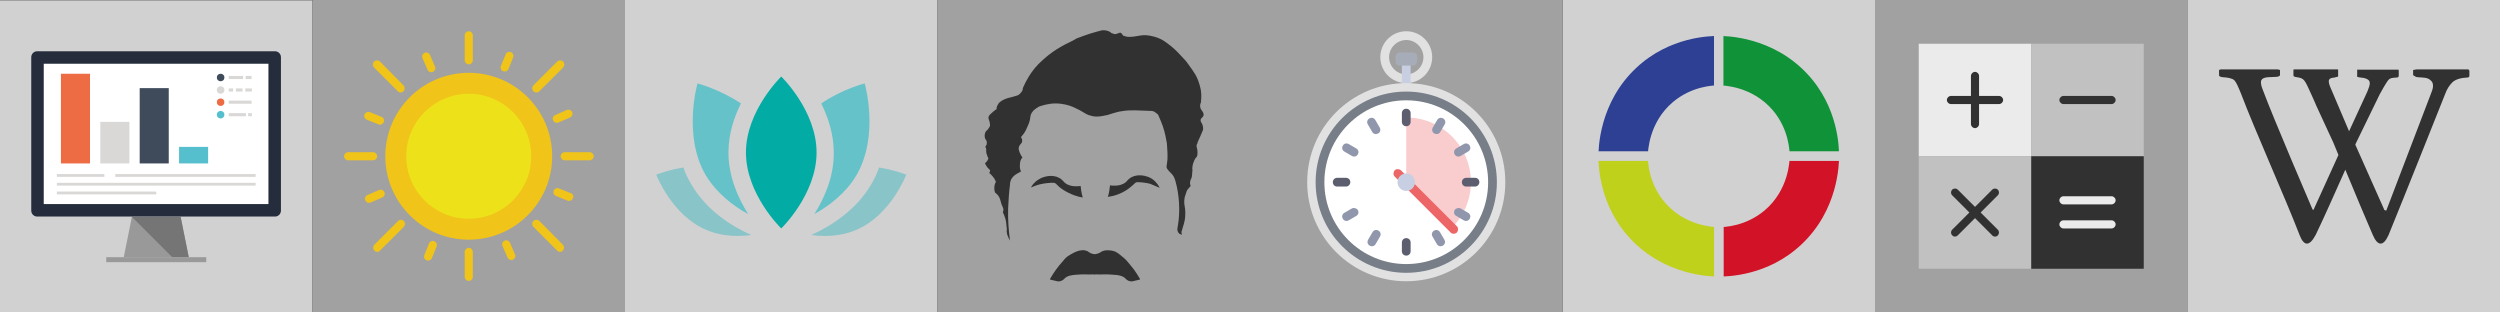 <?xml version="1.0" encoding="utf-8"?>
<!-- Generator: Adobe Illustrator 20.1.0, SVG Export Plug-In . SVG Version: 6.00 Build 0)  -->
<svg version="1.1" id="Layer_1" xmlns="http://www.w3.org/2000/svg" xmlns:xlink="http://www.w3.org/1999/xlink" x="0px" y="0px"
	 width="800px" height="100px" viewBox="0 0 800 100" style="enable-background:new 0 0 800 100;" xml:space="preserve">
<rect x="0" y="0" width="800" height="100" fill="#333333" stroke="none"/>
<style type="text/css">
	.st0{fill:#A1A1A1;}
	.st1{fill:#D1D1D1;}
	.st2{fill:#999999;}
	.st3{fill:#757575;}
	.st4{fill:#252D3D;}
	.st5{fill:#FFFFFF;}
	.st6{fill:#D9D8D7;}
	.st7{fill:#ED6C43;}
	.st8{fill:#3F4A5A;}
	.st9{fill:#56BFCE;}
	.st10{fill:#F0C418;}
	.st11{fill:#EDE21A;}
	.st12{fill:#FFFFFF;stroke:#999999;stroke-miterlimit:10;}
	.st13{fill:#2D4093;stroke:#D1D1D1;stroke-width:3;stroke-miterlimit:10;}
	.st14{fill:#109238;stroke:#D1D1D1;stroke-width:3;stroke-miterlimit:10;}
	.st15{fill:#D11227;stroke:#D1D1D1;stroke-width:3;stroke-miterlimit:10;}
	.st16{fill:#BFD11B;stroke:#D1D1D1;stroke-width:3;stroke-miterlimit:10;}
	.st17{fill:#89C4C9;}
	.st18{fill:#65C2C9;}
	.st19{fill:#02ACA5;}
	.st20{fill:#E1E1E1;}
	.st21{fill:#C8CFE2;}
	.st22{fill:#A7ADB8;}
	.st23{fill:#777E88;}
	.st24{fill:#F9CCCE;}
	.st25{fill:#5C5E6F;}
	.st26{fill:#9097AC;}
	.st27{fill:#EC6567;}
	.st28{fill:#EBEBEB;}
	.st29{fill:#C1C1C1;}
	.st30{fill:#313131;}
</style>
<rect x="600" class="st0" width="100" height="100"/>
<g>
	<rect y="0.1" class="st1" width="100" height="100"/>
	<polygon class="st2" points="60.4,82.3 39.6,82.3 42.2,69.4 57.8,69.4 	"/>
	<polygon class="st3" points="60.4,82.3 57.8,69.4 42.2,69.4 55.1,82.3 	"/>
	<rect x="34" y="82.3" class="st2" width="32" height="1.6"/>
	<path class="st4" d="M11.9,16.4c-1.1,0-1.9,0.9-1.9,1.9v49.1c0,1.1,0.9,1.9,1.9,1.9H88c1.1,0,1.9-0.9,1.9-1.9V18.3
		c0-1.1-0.9-1.9-1.9-1.9C88,16.4,11.9,16.4,11.9,16.4z"/>
	<rect x="14" y="20.4" class="st5" width="71.9" height="44.9"/>
	<g>
		<rect x="36.9" y="55.7" class="st6" width="44.9" height="0.9"/>
		<rect x="18.2" y="55.7" class="st6" width="15.2" height="0.9"/>
		<rect x="18.2" y="58.5" class="st6" width="63.6" height="0.9"/>
		<rect x="18.2" y="61.3" class="st6" width="31.8" height="0.9"/>
	</g>
	<rect x="19.5" y="23.6" class="st7" width="9.3" height="28.7"/>
	<rect x="32.1" y="39" class="st6" width="9.3" height="13.3"/>
	<rect x="44.7" y="28.2" class="st8" width="9.3" height="24.1"/>
	<rect x="57.3" y="47" class="st9" width="9.3" height="5.3"/>
	<g>
		<rect x="73.2" y="24.3" class="st6" width="4.6" height="1"/>
		<rect x="78.6" y="24.3" class="st6" width="1.9" height="1"/>
		<rect x="73.2" y="32.2" class="st6" width="7.3" height="1"/>
		<rect x="79.4" y="36.2" class="st6" width="1.2" height="1"/>
		<rect x="73.2" y="36.2" class="st6" width="5.5" height="1"/>
		<rect x="73.2" y="28.3" class="st6" width="1.4" height="1"/>
		<rect x="75.5" y="28.3" class="st6" width="2.1" height="1"/>
		<rect x="78.5" y="28.3" class="st6" width="2.1" height="1"/>
	</g>
	<circle class="st8" cx="70.6" cy="24.8" r="1.2"/>
	<circle class="st6" cx="70.6" cy="28.8" r="1.2"/>
	<circle class="st7" cx="70.6" cy="32.7" r="1.2"/>
	<circle class="st9" cx="70.6" cy="36.7" r="1.2"/>
</g>
<g>
	<rect x="100" class="st0" width="100" height="100"/>
	<g>
		<path class="st10" d="M150,10c-0.7,0-1.3,0.6-1.3,1.3v8c0,0.7,0.6,1.3,1.3,1.3s1.3-0.6,1.3-1.3v-8C151.3,10.6,150.7,10,150,10z"/>
		<path class="st10" d="M150,79.3c-0.7,0-1.3,0.6-1.3,1.3v8c0,0.7,0.6,1.3,1.3,1.3s1.3-0.6,1.3-1.3v-8
			C151.3,79.9,150.7,79.3,150,79.3z"/>
		<path class="st10" d="M188.7,48.7h-8c-0.7,0-1.3,0.6-1.3,1.3s0.6,1.3,1.3,1.3h8c0.7,0,1.3-0.6,1.3-1.3S189.4,48.7,188.7,48.7z"/>
		<path class="st10" d="M120.7,50c0-0.7-0.6-1.3-1.3-1.3h-8c-0.7,0-1.3,0.6-1.3,1.3s0.6,1.3,1.3,1.3h8
			C120.1,51.3,120.7,50.7,120.7,50z"/>
		<path class="st10" d="M171.7,29.6c0.3,0,0.7-0.1,0.9-0.4l7.6-7.6c0.5-0.5,0.5-1.4,0-1.9s-1.4-0.5-1.9,0l-7.6,7.6
			c-0.5,0.5-0.5,1.4,0,1.9C171,29.5,171.3,29.6,171.7,29.6z"/>
		<path class="st10" d="M127.4,70.7l-7.6,7.6c-0.5,0.5-0.5,1.4,0,1.9c0.3,0.3,0.6,0.4,0.9,0.4s0.7-0.1,0.9-0.4l7.6-7.6
			c0.5-0.5,0.5-1.4,0-1.9C128.7,70.2,127.9,70.2,127.4,70.7z"/>
		<path class="st10" d="M172.6,70.7c-0.5-0.5-1.4-0.5-1.9,0s-0.5,1.4,0,1.9l7.6,7.6c0.3,0.3,0.6,0.4,0.9,0.4c0.3,0,0.7-0.1,0.9-0.4
			c0.5-0.5,0.5-1.4,0-1.9L172.6,70.7z"/>
		<path class="st10" d="M121.6,19.7c-0.5-0.5-1.4-0.5-1.9,0s-0.5,1.4,0,1.9l7.6,7.6c0.3,0.3,0.6,0.4,0.9,0.4s0.7-0.1,0.9-0.4
			c0.5-0.5,0.5-1.4,0-1.9L121.6,19.7z"/>
		<path class="st10" d="M177,38.5c0.2,0.5,0.7,0.8,1.2,0.8c0.2,0,0.4,0,0.5-0.1l3.7-1.6c0.7-0.3,1-1.1,0.7-1.7
			c-0.3-0.7-1.1-1-1.7-0.7l-3.7,1.6C177,37.1,176.7,37.9,177,38.5z"/>
		<path class="st10" d="M123,61.5c-0.3-0.7-1.1-1-1.7-0.7l-3.7,1.6c-0.7,0.3-1,1.1-0.7,1.7c0.2,0.5,0.7,0.8,1.2,0.8
			c0.2,0,0.4,0,0.5-0.1l3.7-1.6C123,62.9,123.3,62.1,123,61.5z"/>
		<path class="st10" d="M182.6,61.8l-3.7-1.5c-0.7-0.3-1.5,0.1-1.7,0.7c-0.3,0.7,0.1,1.5,0.7,1.7l3.7,1.5c0.2,0.1,0.3,0.1,0.5,0.1
			c0.5,0,1-0.3,1.2-0.8C183.7,62.8,183.3,62,182.6,61.8z"/>
		<path class="st10" d="M117.4,38.3l3.7,1.5c0.2,0.1,0.3,0.1,0.5,0.1c0.5,0,1-0.3,1.2-0.8c0.3-0.7-0.1-1.5-0.7-1.7l-3.7-1.5
			c-0.7-0.3-1.5,0.1-1.7,0.7C116.3,37.2,116.7,38,117.4,38.3z"/>
		<path class="st10" d="M163.2,77.7c-0.3-0.7-1.1-1-1.7-0.7c-0.7,0.3-1,1.1-0.7,1.7l1.6,3.7c0.2,0.5,0.7,0.8,1.2,0.8
			c0.2,0,0.4,0,0.5-0.1c0.7-0.3,1-1.1,0.7-1.7L163.2,77.7z"/>
		<path class="st10" d="M138,23.1c0.2,0,0.4,0,0.5-0.1c0.7-0.3,1-1.1,0.7-1.7l-1.6-3.7c-0.3-0.7-1.1-1-1.7-0.7
			c-0.7,0.3-1,1.1-0.7,1.7l1.6,3.7C137,22.8,137.5,23.1,138,23.1z"/>
		<path class="st10" d="M139,77.2c-0.7-0.3-1.5,0.1-1.7,0.7l-1.5,3.7c-0.3,0.7,0.1,1.5,0.7,1.7c0.2,0.1,0.3,0.1,0.5,0.1
			c0.5,0,1-0.3,1.2-0.8l1.5-3.7C140,78.3,139.7,77.5,139,77.2z"/>
		<path class="st10" d="M161.5,22.9c0.5,0,1-0.3,1.2-0.8l1.5-3.7c0.3-0.7-0.1-1.5-0.7-1.7c-0.7-0.3-1.5,0.1-1.7,0.7l-1.5,3.7
			c-0.3,0.7,0.1,1.5,0.7,1.7C161.2,22.9,161.3,22.9,161.5,22.9z"/>
	</g>
	<circle class="st10" cx="150" cy="50" r="26.7"/>
	<circle class="st11" cx="150" cy="50" r="20"/>
	<g>
		<rect x="500" class="st1" width="100" height="100"/>
		<path class="st12" d="M550,10"/>
		<path class="st13" d="M550,10v18.8c-1.8,0-8.1,0.3-13.7,5c-7.2,6.1-7.5,14.8-7.5,16.2c-6.3,0-12.5,0-18.8,0
			c0-2.5,0.2-17.8,12.6-29.4C533.7,10.2,547.1,10,550,10z"/>
		<path class="st14" d="M590,50h-18.8c0-1.8-0.3-8.1-5-13.7c-6.1-7.2-14.8-7.5-16.2-7.5c0-6.3,0-12.5,0-18.8
			c2.5,0,17.8,0.2,29.4,12.6C589.8,33.7,590,47.1,590,50z"/>
		<path class="st15" d="M550,90V71.2c1.8,0,8.1-0.3,13.7-5c7.2-6.1,7.5-14.8,7.5-16.2c6.3,0,12.5,0,18.8,0c0,2.5-0.2,17.8-12.6,29.4
			C566.3,89.8,552.9,90,550,90z"/>
		<path class="st16" d="M510,50h18.8c0,1.8,0.3,8.1,5,13.7c6.1,7.2,14.8,7.5,16.2,7.5c0,6.3,0,12.5,0,18.8
			c-2.5,0-17.8-0.2-29.4-12.6C510.2,66.3,510,52.9,510,50z"/>
		<circle class="st1" cx="550" cy="50" r="21.4"/>
	</g>
</g>
<rect x="200" class="st1" width="100" height="100"/>
<path id="XMLID_243_" class="st17" d="M281.3,53.6c-0.6,1.8-1.4,3.5-2.4,5.2c-4.9,8.5-13.1,13.6-19.3,16.4c1.4,0.2,2.8,0.3,4.4,0.3
	c3.2,0,6.6-0.5,9.9-1.9C285,69,290,55.9,290,55.9S286.4,54.4,281.3,53.6z"/>
<path id="XMLID_244_" class="st17" d="M221.1,58.8c-1-1.7-1.8-3.4-2.4-5.2c-5,0.8-8.7,2.3-8.7,2.3s5,13.1,16.1,17.7
	c3.3,1.4,6.7,1.9,9.9,1.9c1.5,0,3-0.1,4.4-0.3C234.1,72.4,226,67.3,221.1,58.8z"/>
<path id="XMLID_245_" class="st18" d="M260.6,68.5c4.8-2.7,10.1-6.7,13.5-12.5c7.4-12.8,2.6-29.3,2.6-29.3s-7,1.7-13.9,6.4
	c2.2,4.5,4,9.8,4,15.7C266.9,56.5,263.8,63.4,260.6,68.5z"/>
<path id="XMLID_246_" class="st18" d="M239.4,68.5c-3.2-5.1-6.3-12-6.3-19.7c0-5.9,1.8-11.3,4-15.7c-6.9-4.6-13.9-6.4-13.9-6.4
	s-4.8,16.6,2.6,29.3C229.3,61.8,234.6,65.9,239.4,68.5z"/>
<path id="XMLID_247_" class="st19" d="M250,24.5c0,0-11.3,10.9-11.3,24.3S250,73.1,250,73.1s11.3-10.9,11.3-24.3S250,24.5,250,24.5z
	"/>
<g>
	<rect x="400" class="st0" width="100" height="100"/>
	<path class="st20" d="M450,26.6c-4.6,0-8.3-3.7-8.3-8.3s3.7-8.3,8.3-8.3s8.3,3.7,8.3,8.3S454.6,26.6,450,26.6z M450,12.8
		c-3,0-5.5,2.5-5.5,5.5s2.5,5.5,5.5,5.5s5.5-2.5,5.5-5.5S453,12.8,450,12.8z"/>
	<rect x="448.6" y="19.7" class="st21" width="2.8" height="8.3"/>
	<g>
		<circle class="st20" cx="450" cy="58.3" r="31.7"/>
		<path class="st22" d="M452.1,21H448c-0.8,0-1.4-0.6-1.4-1.4v-1.4c0-0.8,0.6-1.4,1.4-1.4h4.1c0.8,0,1.4,0.6,1.4,1.4v1.4
			C453.4,20.4,452.8,21,452.1,21z"/>
	</g>
	<circle class="st23" cx="450" cy="58.3" r="29"/>
	<circle class="st5" cx="450" cy="58.3" r="26.2"/>
	<path class="st24" d="M464.6,72.9c3.7-3.7,6.1-8.9,6.1-14.6c0-11.4-9.3-20.7-20.7-20.7v20.7L464.6,72.9z"/>
	<g>
		<path class="st25" d="M450,34.8L450,34.8c-0.8,0-1.4,0.6-1.4,1.4V39c0,0.8,0.6,1.4,1.4,1.4l0,0c0.8,0,1.4-0.6,1.4-1.4v-2.8
			C451.4,35.4,450.8,34.8,450,34.8z"/>
		<path class="st25" d="M450,76.2L450,76.2c-0.8,0-1.4,0.6-1.4,1.4v2.8c0,0.8,0.6,1.4,1.4,1.4l0,0c0.8,0,1.4-0.6,1.4-1.4v-2.8
			C451.4,76.8,450.8,76.2,450,76.2z"/>
		<path class="st25" d="M473.4,58.3L473.4,58.3c0-0.8-0.6-1.4-1.4-1.4h-2.8c-0.8,0-1.4,0.6-1.4,1.4l0,0c0,0.8,0.6,1.4,1.4,1.4h2.8
			C472.8,59.7,473.4,59,473.4,58.3z"/>
		<path class="st25" d="M432.1,58.3L432.1,58.3c0-0.8-0.6-1.4-1.4-1.4h-2.8c-0.8,0-1.4,0.6-1.4,1.4l0,0c0,0.8,0.6,1.4,1.4,1.4h2.8
			C431.5,59.7,432.1,59,432.1,58.3z"/>
	</g>
	<g>
		<path class="st26" d="M438.3,78.6L438.3,78.6c0.7,0.4,1.5,0.2,1.9-0.5l1.4-2.4c0.4-0.7,0.2-1.5-0.5-1.9l0,0
			c-0.7-0.4-1.5-0.2-1.9,0.5l-1.4,2.4C437.4,77.4,437.6,78.2,438.3,78.6z"/>
		<path class="st26" d="M459,42.7L459,42.7c0.7,0.4,1.5,0.2,1.9-0.5l1.4-2.4c0.4-0.7,0.2-1.5-0.5-1.9l0,0c-0.7-0.4-1.5-0.2-1.9,0.5
			l-1.4,2.4C458.1,41.5,458.3,42.4,459,42.7z"/>
		<path class="st26" d="M429.7,46.6L429.7,46.6c-0.4,0.7-0.2,1.5,0.5,1.9l2.4,1.4c0.7,0.4,1.5,0.2,1.9-0.5l0,0
			c0.4-0.7,0.2-1.5-0.5-1.9l-2.4-1.4C430.9,45.7,430.1,45.9,429.7,46.6z"/>
		<path class="st26" d="M465.5,67.2L465.5,67.2c-0.4,0.7-0.2,1.5,0.5,1.9l2.4,1.4c0.7,0.4,1.5,0.2,1.9-0.5l0,0
			c0.4-0.7,0.2-1.5-0.5-1.9l-2.4-1.4C466.8,66.4,465.9,66.6,465.5,67.2z"/>
		<path class="st26" d="M461.7,78.6L461.7,78.6c-0.7,0.4-1.5,0.2-1.9-0.5l-1.4-2.4c-0.4-0.7-0.2-1.5,0.5-1.9l0,0
			c0.7-0.4,1.5-0.2,1.9,0.5l1.4,2.4C462.6,77.4,462.4,78.2,461.7,78.6z"/>
		<path class="st26" d="M441,42.7L441,42.7c-0.7,0.4-1.5,0.2-1.9-0.5l-1.4-2.4c-0.4-0.7-0.2-1.5,0.5-1.9l0,0
			c0.7-0.4,1.5-0.2,1.9,0.5l1.4,2.4C441.9,41.5,441.7,42.4,441,42.7z"/>
		<path class="st26" d="M470.3,46.6L470.3,46.6c0.4,0.7,0.2,1.5-0.5,1.9l-2.4,1.4c-0.7,0.4-1.5,0.2-1.9-0.5l0,0
			c-0.4-0.7-0.2-1.5,0.5-1.9l2.4-1.4C469.1,45.7,469.9,45.9,470.3,46.6z"/>
		<path class="st26" d="M434.5,67.2L434.5,67.2c0.4,0.7,0.2,1.5-0.5,1.9l-2.4,1.4c-0.7,0.4-1.5,0.2-1.9-0.5l0,0
			c-0.4-0.7-0.2-1.5,0.5-1.9l2.4-1.4C433.2,66.4,434.1,66.6,434.5,67.2z"/>
	</g>
	<path class="st27" d="M465.2,74.8c-0.4,0-0.7-0.1-1-0.4l-17.9-17.9c-0.5-0.5-0.5-1.4,0-2c0.5-0.5,1.4-0.5,2,0l17.9,17.9
		c0.5,0.5,0.5,1.4,0,2C465.9,74.7,465.5,74.8,465.2,74.8z"/>
	<circle class="st21" cx="450" cy="58.3" r="2.8"/>
</g>
<rect x="614" y="14" class="st28" width="36" height="36"/>
<rect x="650" y="14" class="st29" width="36" height="36"/>
<rect x="614" y="50" class="st29" width="36" height="36"/>
<rect x="650" y="50" class="st30" width="36" height="36"/>
<path class="st28" d="M675.7,73.1h-15.4c-0.7,0-1.3-0.6-1.3-1.3s0.6-1.3,1.3-1.3h15.4c0.7,0,1.3,0.6,1.3,1.3S676.4,73.1,675.7,73.1z
	"/>
<path class="st28" d="M675.7,65.4h-15.4c-0.7,0-1.3-0.6-1.3-1.3c0-0.7,0.6-1.3,1.3-1.3h15.4c0.7,0,1.3,0.6,1.3,1.3
	C677,64.8,676.4,65.4,675.7,65.4z"/>
<path class="st30" d="M632,69.3c-0.4,0-0.6-0.1-0.9-0.4c-0.5-0.5-0.5-1.3,0-1.8l6.4-6.4c0.5-0.5,1.3-0.5,1.8,0s0.5,1.3,0,1.8
	l-6.4,6.4C632.6,69.2,632.4,69.3,632,69.3z"/>
<path class="st30" d="M625.6,75.7c-0.4,0-0.6-0.1-0.9-0.4c-0.5-0.5-0.5-1.3,0-1.8l6.4-6.4c0.5-0.5,1.3-0.5,1.8,0s0.5,1.3,0,1.8
	l-6.4,6.4C626.2,75.6,625.9,75.7,625.6,75.7z"/>
<path class="st30" d="M638.4,75.7c-0.4,0-0.6-0.1-0.9-0.4l-6.4-6.4c-0.5-0.5-0.5-1.3,0-1.8c0.5-0.5,1.3-0.5,1.8,0l6.4,6.4
	c0.5,0.5,0.5,1.3,0,1.8C639.1,75.6,638.8,75.7,638.4,75.7z"/>
<path class="st30" d="M632,69.3c-0.4,0-0.6-0.1-0.9-0.4l-6.4-6.4c-0.5-0.5-0.5-1.3,0-1.8c0.5-0.5,1.3-0.5,1.8,0l6.4,6.4
	c0.5,0.5,0.5,1.3,0,1.8C632.6,69.2,632.4,69.3,632,69.3z"/>
<path class="st30" d="M639.7,33.3h-15.4c-0.7,0-1.3-0.6-1.3-1.3c0-0.7,0.6-1.3,1.3-1.3h15.4c0.7,0,1.3,0.6,1.3,1.3
	C641,32.7,640.4,33.3,639.7,33.3z"/>
<path class="st30" d="M632,41c-0.7,0-1.3-0.6-1.3-1.3V24.3c0-0.7,0.6-1.3,1.3-1.3s1.3,0.6,1.3,1.3v15.4C633.3,40.4,632.7,41,632,41z
	"/>
<path class="st30" d="M675.7,33.3h-15.4c-0.7,0-1.3-0.6-1.3-1.3c0-0.7,0.6-1.3,1.3-1.3h15.4c0.7,0,1.3,0.6,1.3,1.3
	C677,32.7,676.4,33.3,675.7,33.3z"/>
<g>
	<rect x="700" class="st1" width="100" height="100"/>
	<g>
		<path id="Wikipedia" class="st30" d="M789.9,22.2c0,0-12.4,0-16.5,0l-1.2,0.2V24c0,0.2,0.6,0.3,0.7,0.5c0.1,0.1,0.6,0.2,0.7,0.2
			l1.5,0.1c1.7,0.1,2.2,0.4,2.9,1.1c0.6,0.6,0.8,1.7,0.2,3.3l-14.6,38.2l-0.6-0.2l-9.3-20.9c0.1-0.3,0.2-0.5,0.2-0.5l7.6-15.6
			c0.9-1.6,1.7-3.1,2.2-3.8c0.8-1.3,1.2-1.5,3.3-1.6c0.4,0,0.6-0.2,0.6-0.7v-1.6l-0.1-0.2c0,0-9.1,0-13.2,0v0.2V24
			c0,0.2-0.1,0.3,0,0.5c0.2,0.1,0.2,0.2,0.4,0.2l0.6,0.1c1.7,0.1,2.4,0.6,2.7,0.9c0.4,0.5,0.6,1.1-0.4,3.5L751.7,42l-5.1-12
			c-1.7-3.8-2.2-5,0.5-5.2l0.7-0.2c0.5,0,0.4-0.2,0.4-0.6v-1.7l-0.1-0.1c0,0-9.7,0-14.1,0l-0.1,0.2v1.7c0,0.4,0.4,0.5,1.1,0.6
			c2.4,0.4,2.4,0.6,4.8,5.9c0.4,0.8,1.4,3.2,1.4,3.2l5.5,11.9c0,0,0.6,1.5,1.6,3.9l-8,17.6L740,67c0,0-12.4-28.8-16-38.5
			c-0.4-1-0.5-1.7-0.5-2.2c0-1,0.8-1.5,2.4-1.6l2.4-0.1c0.5,0,1.3-0.2,1.3-0.6v-1.6l-0.7-0.2c0,0-15.2,0-18.3,0l-0.5,0.2v1.7
			c0,0.3,0.4,0.5,1.1,0.6c1.9,0.1,3.2,0.4,3.8,1s1.2,2,2.1,4.2c4.5,11.9,14.1,33.2,18.8,45.4c1.3,3.3,3,3.8,5.1-0.1
			c2.1-4.3,6.4-13.9,9.5-20.9c2.9,7,6.9,16.6,8.8,20.9c1.5,3.5,3.3,3.8,5,0.1c4.6-11.2,18.1-45.1,18.1-45.1c0.6-1.7,1.4-2.9,2.4-3.9
			c1-0.9,2.6-1.4,4.8-1.5c0.4,0,0.6-0.2,0.6-0.6v-1.6L789.9,22.2z"/>
	</g>
</g>
<g>
	<rect x="300" class="st0" width="100" height="100"/>
	<path class="st30" d="M340.4,89.4c-0.2,0.1-0.6,0.5-1.2,0.6s-1.1,0-1.3-0.1c-0.6-0.1-1.1-0.3-1.7-0.4c-0.2,0-0.3-0.2-0.1-0.4
		c0.5-0.9,1.1-1.8,1.8-2.8c0.7-1,1.5-1.9,2.2-2.7c0.5-0.6,1.1-1.4,2.2-2s2.1-1.3,3.7-1.5c0.7-0.1,1.2,0,1.5,0.1s0.6,0.2,0.7,0.3
		c0.2,0.2,0.6,0.4,1,0.6c0.5,0.2,0.9,0.2,1.2,0.3v6.4c-2.3,0.1-3.7-0.1-5.8,0.1C343.2,88,341.4,88.1,340.4,89.4z"/>
	<path class="st30" d="M360.4,89.4c0.2,0.1,0.6,0.5,1.2,0.6s1.1,0,1.3-0.1c0.6-0.1,1.1-0.3,1.7-0.4c0.2,0,0.3-0.2,0.1-0.4
		c-0.5-0.9-1.1-1.8-1.8-2.8c-0.8-1-1.5-1.9-2.2-2.7c-0.5-0.6-1.2-1.2-2.2-2s-1.7-1.4-3.7-1.5c-0.7-0.1-1.2,0.1-1.5,0.1
		c-0.3,0.1-0.6,0.2-0.8,0.3c-0.2,0.2-0.6,0.4-1.1,0.6s-0.9,0.2-1.2,0.3l-3.5,3.6l3.5,2.8c2.3,0.1,3.7-0.1,5.9,0.1
		C357.6,88,359.4,88.1,360.4,89.4z"/>
	<path class="st30" d="M323.2,77c-0.4-3-0.7-6.4-0.6-10.2c0.1-2.8,0.3-5.4,0.6-7.7c0-0.3,0-1.3,0.7-2.2c0.5-0.7,1.2-1.1,1.5-1.3
		c0.4-0.2,0.9-0.5,1.3-0.7c-0.1-0.3-0.2-0.6-0.3-1c-0.1-0.7,0-1.3,0-1.7c0-0.2,0.1-0.5,0.2-0.9c0.2-0.4,0.4-0.8,0.6-0.9
		c-0.5-0.6-0.7-1.2-0.9-1.6c-0.2-0.6-0.4-1-0.3-1.5c0.1-0.7,0.5-1.1,0.7-1.3c0.1-0.1,0.4-0.4,0.4-1s-0.3-1-0.4-1.1
		c0.5-0.6,1.1-1.3,1.6-2.3c0.6-1.2,0.9-2.1,1-2.3c0.5-1.5,0.3-1.9,0.6-2.7c0.3-0.7,0.9-1.6,2.5-2.5c-2.2-1.2-4.3-2.5-6.5-3.7
		c-0.8,0.3-1.5,0.5-1.9,0.6c-1.2,0.3-1.7,0.4-2.6,0.8c-0.5,0.2-1,0.5-1.2,0.7c-0.2,0.1-0.7,0.5-1,1.2c-0.3,0.5-0.3,1-0.3,1.2
		c-0.7,0.5-1.2,0.9-1.6,1.3c-0.7,0.6-1,1-1,1.5c0,0.4,0.2,0.6,0.4,1.4c0.1,0.5,0.1,0.9,0.1,1.2c-0.1,0.2-0.3,0.6-0.6,1
		c-0.3,0.4-0.4,0.4-0.6,0.6c-0.6,0.7-0.5,1.6-0.5,1.7c0,0.6,0.3,1.1,0.5,1.3c0.1,0.1,0.3,0.7,0.1,1.4c-0.1,0.3-0.3,0.5-0.4,0.6
		c0.1,0.3,0.3,0.6,0.3,1.1c0,0.3-0.1,0.3,0,0.6c0,0.2,0,0.4,0.3,1.2c0.1,0.2,0.2,0.6,0.4,0.9c-0.1,0.2-0.2,0.5-0.4,0.8
		c-0.3,0.4-0.5,0.6-0.7,0.7c0.1,0.4,0.4,0.8,0.7,1.3c0.3,0.3,0.5,0.6,0.8,0.8c0,0.1,0.2,0.3,0.1,0.6c-0.1,0.2-0.2,0.4-0.3,0.4
		c0.4,0.3,0.8,0.7,1.2,1.2c0.5,0.6,0.8,1.2,1,1.7c-0.2,0.3-0.5,0.9-0.5,1.7c-0.1,0.7,0.1,1.3,0.2,1.7c0.2,0.2,0.5,0.4,0.8,0.7
		c0.7,0.8,0.9,1.7,1,2.1c0.2,0.8,0.4,1.3,0.6,1.7c0.1,0.3,0.3,0.6,0.3,1c0,0.3-0.1,0.6-0.2,0.8c0.2,0.4,0.5,1.1,0.8,2
		c0.4,1.4,0.3,2.3,0.5,3.5C322,74.3,322.3,75.5,323.2,77z"/>
	<path class="st30" d="M332.2,34.2c1.1-0.4,3.3-1.1,5.5-1.1c2.5,0,4.4,0.6,5.6,1.1c0.5,0.2,1.2,0.6,2.1,1c1.5,0.8,1.9,1.2,2.9,1.6
		c0.6,0.2,1.5,0.5,2.6,0.5c1,0,2.2-0.2,3.5-0.5c0.7-0.2,1.3-0.4,1.9-0.6c0.8-0.2,1.6-0.5,2.6-0.6c1.6-0.3,3-0.3,4.2-0.3
		c1.8,0.1,3.5,0.1,5.3,0.2c0.2,0,0.4,0,0.6,0.1c0.3,0.1,0.5,0.2,0.6,0.3c0.5,0.3,0.7,0.6,0.8,0.6c0.3,0.3,0.4,0.7,0.5,0.9
		c0.4,0.9,0.8,1.9,1.2,3c0.7,2,1,3.8,1.3,5.4c3.2,0.1,6.5,0.1,9.7,0.2c0.1-0.4,0.3-0.9,0.5-1.3c0.4-0.9,0.8-1.7,1.1-2.5
		c0.1-0.2,0.3-0.6,0.3-1.1c0-0.9-0.4-1.6-0.5-1.8c0,0-0.4-0.4-0.3-1c0.1-0.5,0.6-0.7,0.6-0.8c0.2-0.2,0.2-0.3,0.3-0.5
		c0.2-0.5-0.1-1.1-0.5-1.6c-0.1-0.2-0.4-0.5-0.5-1c-0.2-0.8,0.1-1.4,0.2-1.6c0.1-0.9,0.2-2.2,0-3.8c-0.1-0.4-0.4-2.6-1.7-5
		c-0.6-1-1.2-1.9-2.6-3.8c-0.3-0.5-0.7-0.8-0.9-1.1c-1.6-1.8-3-3.2-4.2-4.2c-2-1.6-3-2.2-3.5-2.4c-1.4-0.7-2.6-0.9-3.5-1.1
		c-0.7-0.1-1.5-0.2-2.5-0.1c-0.7,0.1-1.4,0.2-1.9,0.3s-1.2,0.2-2.1,0.2c-0.8,0-1.5-0.2-2-0.4c-0.1-0.1-0.2-0.4-0.5-0.7
		c-0.3-0.2-0.4-0.4-0.9-0.1c-0.1,0-0.2,0.1-0.4,0.1c-0.3,0.1-0.5,0.2-0.5,0.2c-0.4,0.1-1.1-0.2-1.4-0.3c-0.2-0.2-0.6-0.5-1.2-0.7
		c-0.8-0.3-1.5-0.2-1.9-0.2c-1.2,0.3-2.6,0.7-3.9,1.1c-1.5,0.5-2.9,1-4.2,1.5c-0.2,0.1-0.3,0.2-0.5,0.3c-0.3,0.2-0.5,0.3-0.7,0.4
		c-1.5,0.7-3.3,1.6-5.2,2.8c-1.7,1.1-3.1,2.2-4.2,3.2c-0.5,0.5-1.1,1-1.6,1.5c-2.5,2.6-4,5.4-5,7.7c0,0.2,0,0.7-0.4,1.2
		c-0.2,0.3-0.8,0.9-1,1c-1.8,2.4-0.9,4.5,0,5.1C327,36.1,326.3,38,332.2,34.2z"/>
	<path class="st30" d="M373.4,45.7C373.4,45.7,373.3,45.8,373.4,45.7c0.1,1.7,0.2,2.8,0.2,3.3c0,0.1,0,0.3,0,0.5c0,0.3,0,0.6,0,0.8
		l0,0c0,0.4,0,0.9-0.1,1.5c-0.1,0.5-0.1,1-0.2,1.4l0,0c0,0,0,0.2,0,0.3c0.2,0.9,1.2,1.6,1.6,2.1c0.4,0.4,0.9,1.1,1.2,2.2
		c0.3,1.1,0.6,2.3,0.8,3.6c0.7,4.4,0.5,8.4-0.1,11.5c0,0.2-0.2,0.8,0.2,1.4c0.1,0.2,0.2,0.3,0.4,0.5l0,0c0.1,0.1,0.3,0.1,0.5,0.2
		c0.1,0,0.1,0,0.2,0.1c0.1,0,0.1,0,0.1-0.1s-0.1-0.3-0.1-0.4c-0.1-0.5,0.1-0.9,0.2-1.1l0,0c0-0.2,0.1-0.4,0.2-0.7
		c0.2-0.7,0.4-1.3,0.4-1.4c0.4-1.3,0.4-3,0.4-3.4c0-0.7-0.1-1.6-0.3-2.6l0,0c-0.1-1,0-1.8,0.1-2.3c0.2-0.7,0.4-1.3,0.6-1.8
		c0.1-0.3,0.2-0.5,0.3-0.6l0,0c0.3-0.4,0.7-0.8,1-1.2c0,0,0,0,0-0.1c-0.1-0.2-0.2-0.4-0.2-0.8c0-0.5,0.2-0.9,0.2-1.1l0,0l0,0
		c0.1-0.1,0.2-0.3,0.3-0.6c0.1-0.3,0.1-0.5,0.2-1.4c0-0.2,0-0.6,0.1-0.9c-0.1-0.5-0.1-1.3,0.2-2.3c0.2-0.7,0.5-1.2,0.7-1.6
		c0.1-0.1,0.3-0.3,0.5-0.6c0.2-0.4,0.2-0.9,0.2-1.4c0-0.2,0-0.6-0.1-1l0,0l0,0c-0.1-0.3-0.2-0.7-0.2-1.1c0-0.2,0.1-0.3,0.1-0.4
		c0,0,0.1-0.1,0.1-0.2c0,0-0.2-1.5-0.3-1.5l-4.5-5.5L373.4,45.7z"/>
	<path class="st30" d="M371.1,60.1c-0.3-0.6-1-1.9-2.5-2.9c-1.6-1-3.2-1.1-3.8-1.1c-0.5,0-1.6,0-2.7,0.6c-0.6,0.3-1,0.7-1.3,1
		c-0.2,0.3-0.6,0.7-1.3,1.1c-0.6,0.3-1.1,0.4-1.5,0.5s-0.9,0.1-1.5,0.1c-0.5,0-0.9,0-1.3-0.1c-0.1,0.5-0.1,1.1-0.2,1.6
		c-0.1,0.8-0.3,1.5-0.5,2.1c1.6-0.2,4.1-0.8,6.6-2.6c0.8-0.6,1.5-1.2,2.1-1.8c0.2-0.2,0.4-0.3,0.7-0.3c1.1,0,2.5,0.1,4.1,0.5
		C369.2,59.3,370.2,59.7,371.1,60.1z"/>
	<path class="st30" d="M329.9,60c0.3-0.6,1-1.7,2.5-2.6c1.6-1,3.2-1.1,3.8-1.1c0.5,0,1.6,0,2.7,0.6c0.6,0.3,1,0.7,1.3,1
		c0.2,0.3,0.6,0.7,1.3,1.1c0.6,0.3,1.1,0.4,1.5,0.5s0.9,0.1,1.5,0.1c0.5,0,0.9,0,1.3-0.1c0.1,0.5,0.1,1.1,0.2,1.6
		c0.1,0.8,0.3,1.5,0.5,2.1c-1.5-0.2-3.9-0.9-6.5-2.6c-0.8-0.5-1.5-1.2-2.1-1.8c0,0-0.1-0.1-0.3-0.2c-0.2-0.1-0.4-0.1-0.6-0.1
		c-0.4,0-0.6,0-0.8,0c-1.9,0.1-3.5,0.5-3.5,0.5C332,59.2,331,59.5,329.9,60z"/>
</g>
</svg>

